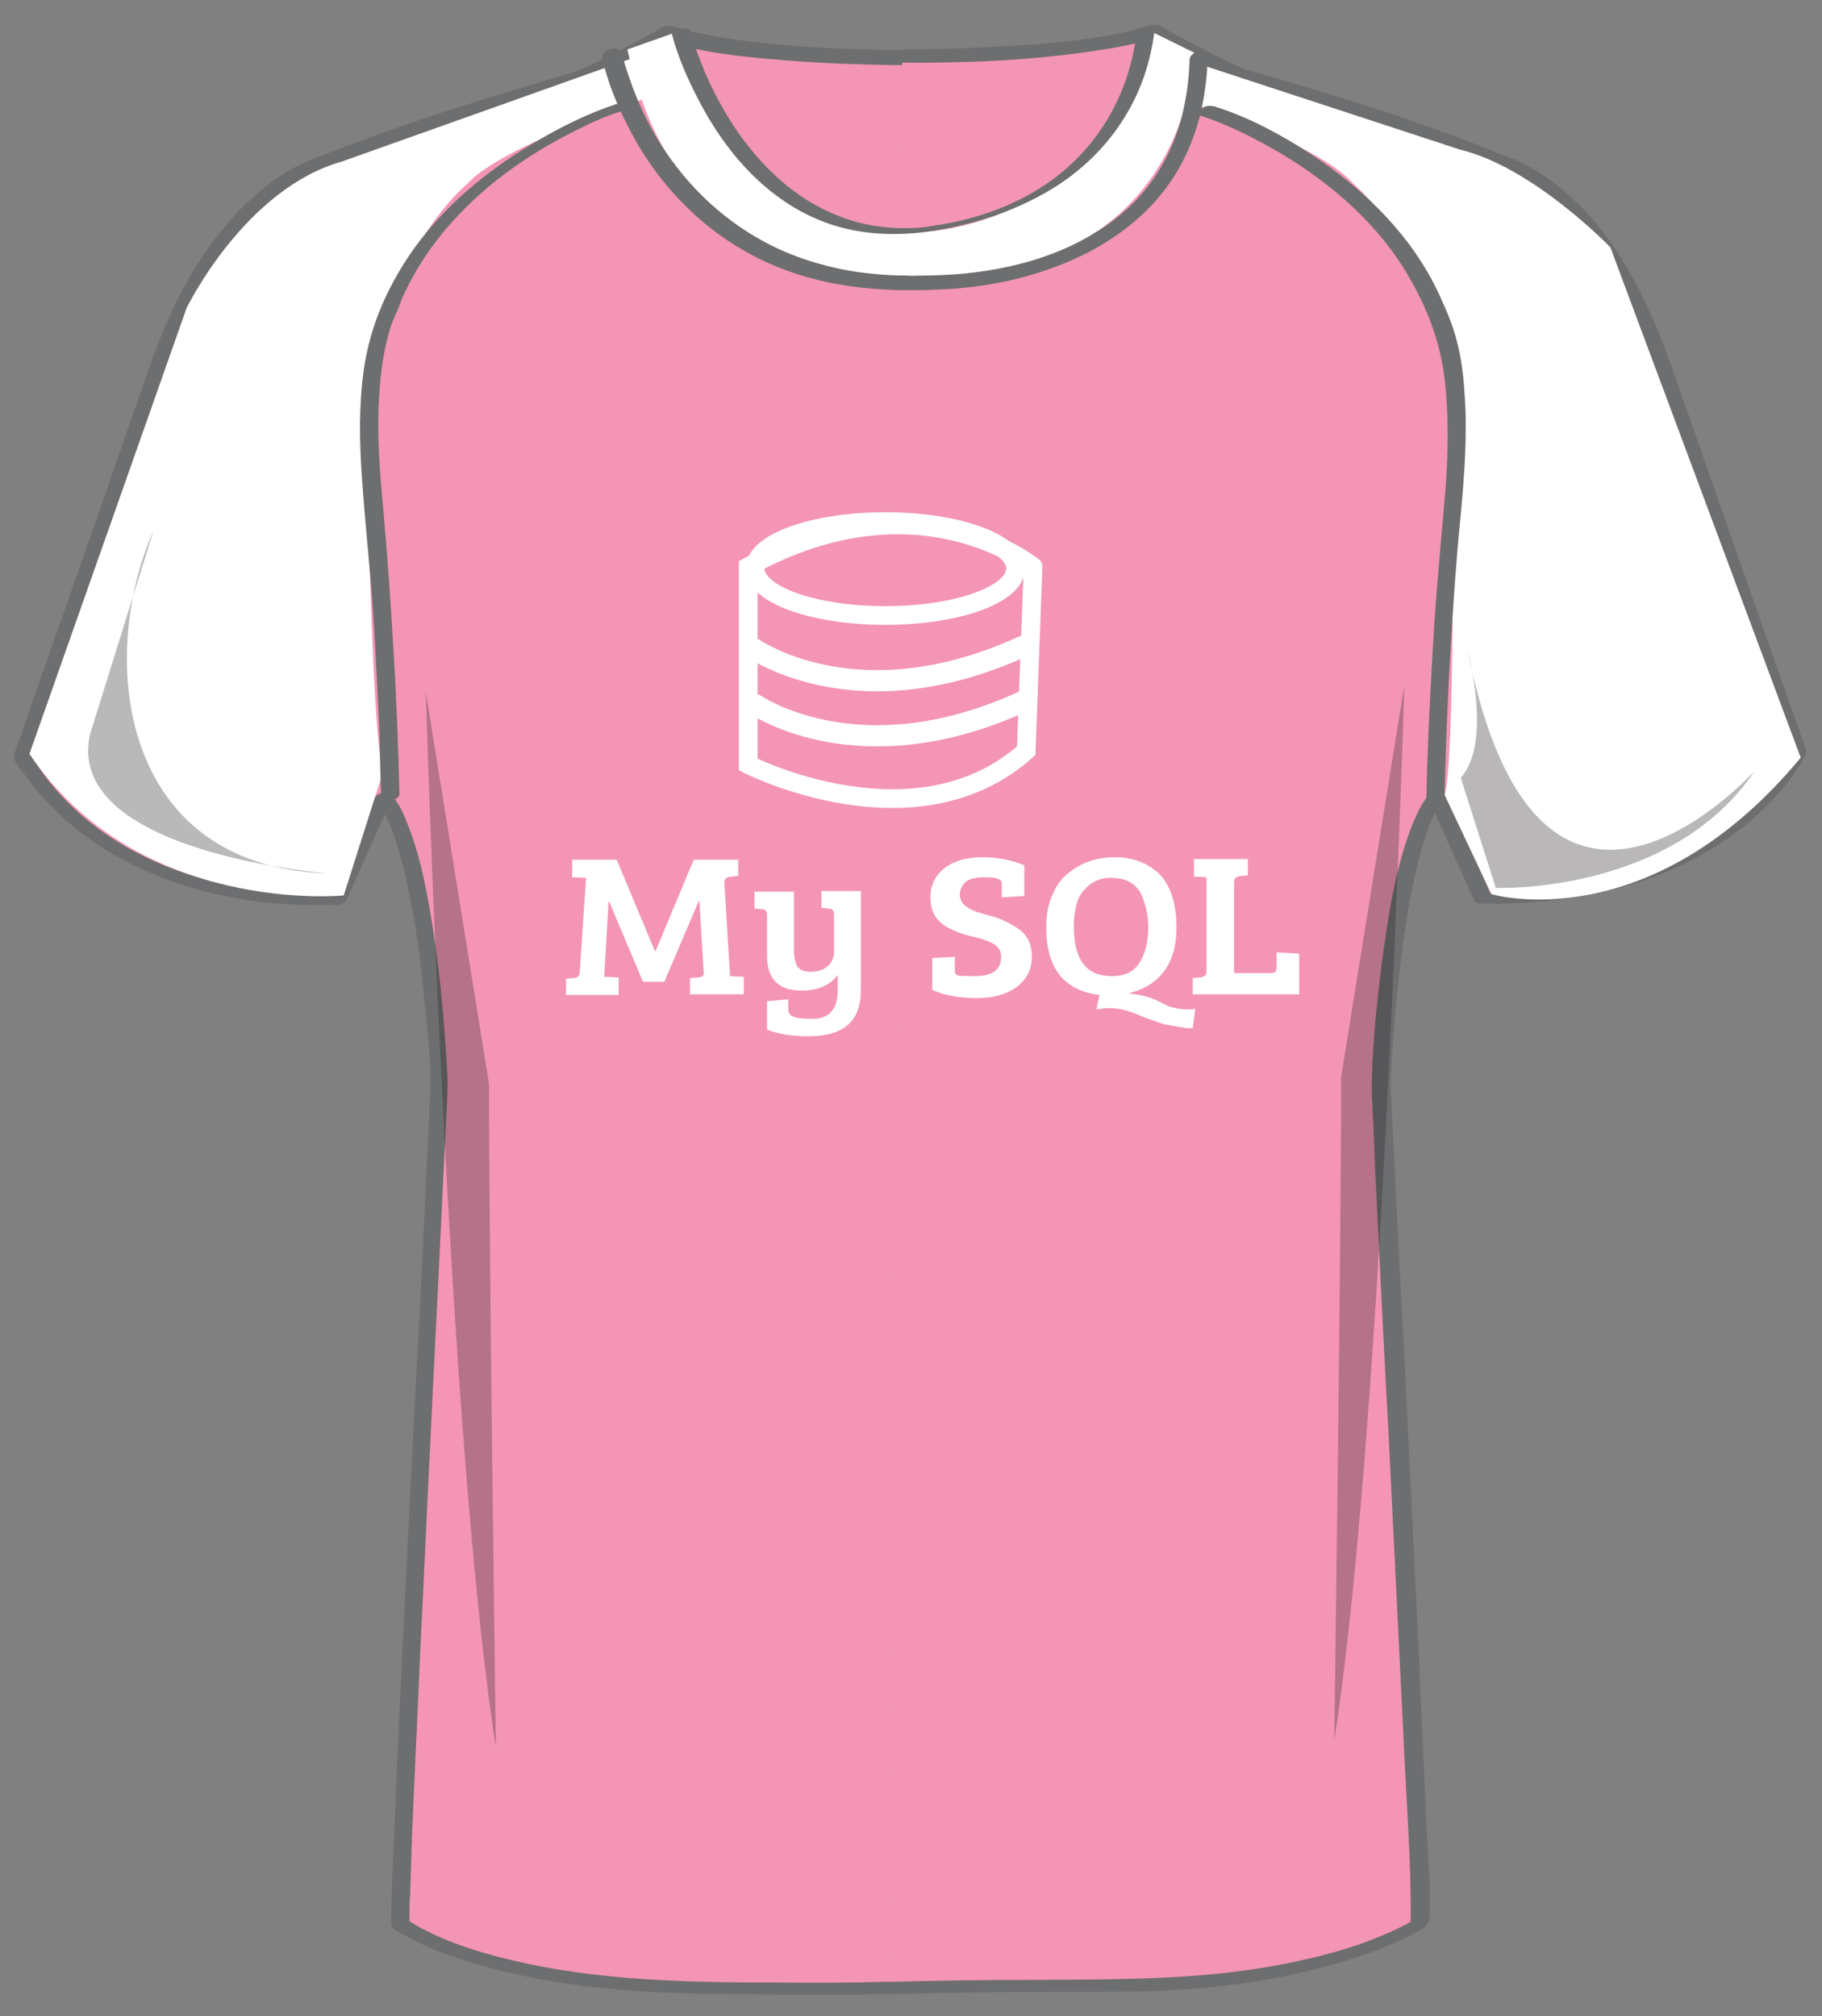<?xml version="1.0" encoding="utf-8"?>
<!-- Generator: Adobe Illustrator 25.0.0, SVG Export Plug-In . SVG Version: 6.00 Build 0)  -->
<svg version="1.1" id="Layer_1" xmlns="http://www.w3.org/2000/svg" xmlns:xlink="http://www.w3.org/1999/xlink" x="0px" y="0px"
	 viewBox="0 0 291 322" enable-background="new 0 0 291 322" xml:space="preserve">
<rect x="0" y="0" width="291" height="322" fill="#808080" stroke="none"/>
<path fill="#F495B5" d="M146.9,9c0,0-27.7,0.3-40.3-3.9c0,0-10.1,5.6-14.5,7.3c0,0-24.6,6.7-40.3,13.5c0,0-15.7,3.4-25.7,30.8
	L3.7,120.6c0,0,11.7,24.1,50.3,23l7.3-16.3c0,0,6.7,5,8.9,45.4c0.1,1.8-6.7,130-6.2,134.5c0,0,11.7,9,45.9,10.1c0,0,35,0.6,39.3-0.4
	"/>
<path fill="#6D6E70" d="M147,8h-2.4c-2.3,0-4.5-0.1-6.8-0.1c-6.4-0.2-12.7-0.6-19-1.4c-3-0.4-6-0.9-9-1.6c-1.2-0.3-2.6-1.1-3.9-0.6
	c-0.5,0.2-1,0.5-1.4,0.8c-2.5,1.4-5,2.7-7.6,4c-1.7,0.9-4,2-5.5,2.5C80,15,68.7,18.3,57.6,22.5c-2.9,1.1-5.8,2.1-8.6,3.3
	c-3.3,1.4-6.2,3.5-8.8,5.9c-7.7,7-12.7,16.6-16.1,26.3c-2.4,6.8-4.8,13.6-7.1,20.4l-9.9,28.2c-1.2,3.4-2.4,6.7-3.5,10.1
	c-0.3,0.9-0.7,1.9-1,2.8c-0.1,0.4-0.5,1-0.4,1.4c0.2,1.1,1.5,2.5,2.1,3.3c1.9,2.7,4.2,5,6.7,7.2c8.7,7.5,19.9,11.4,31.2,12.7
	c3.9,0.4,7.8,0.5,11.7,0.4c0.5,0,1.3-0.3,1.5-0.9c2.4-5.4,4.8-10.8,7.3-16.3c-0.8,0.2-1.7,0.4-2.5,0.7c-0.4-0.3,0.1,0.1,0.2,0.3
	c0.4,0.5,0.7,1,1,1.6c1.4,2.6,2.3,5.9,3.1,8.9c1.6,6.6,2.6,13.5,3.2,20.3c0.5,4.9,1.2,10,1,15c-0.2,5.9-0.6,11.8-0.8,17.6
	c-0.5,10.4-1,20.8-1.6,31.2l-1.8,35.7c-0.5,10.3-1,20.6-1.4,30.9c-0.2,5.6-0.6,11.3-0.6,16.9c0,0.6-0.1,1.1,0.4,1.6
	c0.4,0.4,0.9,0.6,1.4,0.9c3.1,1.8,6.5,3.1,9.9,4.2c12.3,3.9,25.4,5.1,38.2,5.3c10.9,0.1,21.8,0.4,32.6-0.1c1.5-0.1,3-0.1,4.4-0.4
	c1.8-0.4,1.3-2.2-0.5-1.8c0.3-0.1-0.1,0-0.4,0.1c-0.3,0-0.7,0.1-1,0.1c-0.9,0.1-1.8,0.1-2.8,0.1c-2.6,0.1-5.1,0.1-7.7,0.2
	c-6,0.1-11.9,0-17.9,0c-12.2-0.1-24.4-0.6-36.3-3.3c-4.7-1.1-9.4-2.4-13.8-4.5c-1-0.5-2.1-1-3-1.6c-0.2-0.1-0.5-0.4-0.7-0.4
	c-0.5-0.2,0.2,0.2,0.1,0.2c0,0,0,0.1,0,0v-0.3v-1c0-1,0-1.9,0.1-2.9c0.1-3.2,0.2-6.3,0.3-9.5c0.4-9.7,0.9-19.5,1.3-29.2
	c0.6-11.7,1.1-23.5,1.7-35.2c0.5-10.8,1.1-21.7,1.6-32.5c0.3-6.9,0.7-13.7,1-20.6c0.1-1.7,0.1-3.3,0-5.1c-0.5-8.6-1.3-17.2-2.8-25.7
	c-0.8-4.4-1.7-8.9-3.4-13.1c-0.6-1.6-1.3-3.3-2.4-4.6c-0.2-0.2-0.3-0.4-0.5-0.5c-0.7-0.5-2.2-0.1-2.5,0.7
	c-2.4,5.4-4.8,10.8-7.3,16.3l1.5-0.9C36.4,143.4,17.1,138,6.5,123c-0.4-0.6-0.8-1.2-1.2-1.9c-0.1-0.2-0.2-0.4-0.3-0.5
	c-0.2-0.2,0-0.1,0,0s-0.2,0.7,0,0.4c0.1-0.1,0.1-0.4,0.2-0.5c0.2-0.7,0.5-1.4,0.7-2.1c2.2-6.2,4.3-12.3,6.5-18.5
	c4.8-13.7,9.6-27.3,14.4-41c2.8-8.1,6.7-16.1,12.4-22.6c2.5-2.8,5.3-5.3,8.5-7.2c0.9-0.5,1.8-1,2.8-1.4c0.2-0.1,0.3-0.1,0.5-0.2
	s-0.3,0.1,0.1-0.1c0.2-0.1,0.4-0.1,0.6-0.2c1.5-0.5,3-1.2,4.6-1.8c3-1.2,6-2.3,9.1-3.4c5.8-2,11.7-3.9,17.6-5.6
	c3-0.9,6.1-1.7,9.1-2.6c4.1-1.3,7.9-3.6,11.7-5.6c1.1-0.6,2.3-1.2,3.4-1.9c-0.5,0-1,0.1-1.5,0.1c6.2,2,12.9,2.7,19.3,3.2
	c5.9,0.5,11.8,0.7,17.7,0.8h3.9C148.3,9.9,149,8,147,8L147,8z"/>
<path fill="#F495B5" d="M144.1,9c0,0,27.7,0.3,40.3-3.9c0,0,10.1,5.6,14.5,7.3c0,0,24.6,6.7,40.3,13.5c0,0,15.7,3.4,25.7,30.8
	l22.4,63.9c0,0-11.7,24.1-50.3,23l-7.3-16.3c0,0-6.7,5-8.9,45.4c-0.1,1.8,6.7,130,6.2,134.5c0,0-11.7,9-45.9,10.1
	c0,0-28.7,0-38.8,0.4"/>
<path fill="#6D6E70" d="M143.6,10c10.2,0.1,20.6-0.3,30.7-1.8c3.5-0.5,7-1.1,10.4-2.2c-0.5,0-0.9-0.1-1.4-0.1
	c3.5,2,7.1,3.9,10.7,5.6c2.5,1.2,4.9,2,7.5,2.8c10.9,3.1,21.8,6.5,32.4,10.7c4.7,1.9,9,3.4,13,6.6c7.9,6.5,13.2,16.1,16.6,25.6
	c4.3,12.1,8.5,24.2,12.7,36.4l7.5,21.3c0.6,1.8,1.3,3.6,1.9,5.4c0,0.1,0.1,0.4,0.2,0.5c0.3,0.3-0.2,0,0.1-0.3
	c-0.2,0.1-0.3,0.5-0.4,0.7c-7.5,12.9-23.3,19.5-37.6,21c-3.5,0.4-7,0.5-10.5,0.4l0.9,0.6c-2.4-5.4-4.8-10.8-7.3-16.3
	c-0.4-0.9-1.8-0.7-2.4-0.2c-1.4,1.1-2.2,3.1-2.9,4.7c-2.7,6.6-3.8,13.9-4.8,20.9c-0.9,6.7-1.6,13.4-1.8,20.2v2.1
	c0.2,3.8,0.4,7.7,0.5,11.5c0.7,14.5,1.4,28.9,2.2,43.4c0.8,16.3,1.6,32.5,2.4,48.8c0.4,9.4,1.2,18.8,1.1,28.2v0.8
	c0.2-0.2,0.3-0.5,0.5-0.7c-0.4,0.3-0.8,0.5-1.2,0.7c-0.2,0.1,0.1,0-0.4,0.2c-0.3,0.2-0.6,0.3-0.8,0.4c-0.7,0.4-1.5,0.7-2.2,1
	c-5.2,2.3-10.8,3.7-16.4,4.8c-13.3,2.6-26.7,2.4-40.1,2.5c-7.5,0-15,0.1-22.4,0.3c-1.6,0.1-2.3,2-0.3,2c11.9-0.4,23.8-0.4,35.6-0.4
	c12.7,0,25.9-1.3,38.1-5.2c3.5-1.1,6.9-2.4,10.1-4.1c1.1-0.6,2.4-1.1,2.5-2.5c0.3-5.1-0.3-10.3-0.5-15.4c-0.4-9.7-0.9-19.4-1.3-29.2
	c-0.6-11.6-1.1-23.1-1.7-34.7c-0.5-10.5-1.1-21-1.6-31.5c-0.3-6.7-0.7-13.4-1-20.1c-0.1-1.5-0.1-3,0-4.6c0.5-8.5,1.3-17.1,2.7-25.5
	c0.8-4.4,1.7-8.8,3.2-13c0.4-1.1,0.9-2.1,1.4-3.1c0.2-0.3,0.4-0.6,0.6-1c0.2-0.3-0.1,0,0.3-0.4c0.2-0.2,0.5-0.5,0.1-0.2
	c-0.8-0.1-1.6-0.1-2.4-0.2c2.4,5.4,4.8,10.8,7.3,16.3c0.2,0.4,0.5,0.6,0.9,0.6c13.2,0.3,26.7-2.1,38-9.3c5.4-3.5,10.4-8.1,13.7-13.7
	c0.5-0.9,0.6-1.3,0.2-2.3c-0.9-2.4-1.7-4.9-2.6-7.3c-3.1-8.8-6.2-17.7-9.3-26.5c-2.9-8.2-5.7-16.4-8.6-24.6
	c-2.9-8.4-6.3-16.6-11.8-23.7c-4.2-5.3-9.5-10-16-12.2c-2.2-0.8-4.4-1.8-6.7-2.6c-3.6-1.4-7.2-2.6-10.9-3.9
	c-6.1-2-12.3-3.9-18.5-5.7l-4.2-1.2c-2-0.6-3.9-1.7-5.8-2.6c-2.5-1.3-5-2.6-7.4-3.9c-0.4-0.2-0.8-0.5-1.2-0.7
	c-1.2-0.5-2.9,0.4-4.1,0.7c-6.1,1.5-12.6,2.1-18.9,2.5c-5.2,0.3-10.5,0.5-15.7,0.6h-2.2c-0.6,0-1.6,0.2-1.9,0.9
	C142.5,9.5,142.9,10,143.6,10L143.6,10z"/>
<path fill="#FFFFFF" d="M108.1,5.1c0,0,4,32.3,40.9,31.8c0,0,28.9-2.2,35-31.8l6.7,3.3c0,0,0,36.3-44.7,36.3c0,0-36.8,4.5-45.8-36.8
	L108.1,5.1z"/>
<path fill="#FFFFFF" d="M102.1,8.9l5.2,5.4c0,0-26.8,8.4-32.7,15.1c0,0-17.6,14.2-15.9,46.9c0,0,0.8,42.7,2.5,46.9L54.9,143
	c0,0-32.7,3.3-50.2-22.6l25.1-71.2c0,0,9.2-19,24.8-23.4L102.1,8.9L102.1,8.9z M190.8,10l-3.3,5.6c0,0,22.8,7,28.6,13.7
	c0,0,17.6,14.2,15.9,46.9c0,0,0.4,46.6-1.3,50.7l7.5,15.9c0,0,25.1,7.5,49.4-21.8l-30.4-81.5c0,0-12.3-12.8-24-15.6L190.8,10z"/>
<g>
	<path fill="#6D6E70" d="M96.2,9.3c1,4.6,3.1,9.2,5.4,13.3c5.1,8.9,12.9,16.1,22.5,20c8.5,3.5,17.7,4.1,26.7,3.6
		c8-0.4,16.1-2.3,23.2-6c4.5-2.4,8.7-5.6,11.8-9.6c3.6-4.6,5.8-10.2,6.6-16c0.3-1.8,0.4-3.5,0.5-5.3c0.1-1.5-2.9-1.2-2.9,0.2
		c-0.2,6.1-1.5,12.1-4.7,17.4c-2.5,4.2-6.1,7.7-10.3,10.2c-6.7,4.2-14.7,6.1-22.3,6.7c-1.7,0.1-3.4,0.2-5.1,0.2h0.1
		c-1,0-2.1,0.1-3.1,0c-1.8,0-3.6-0.1-5.4-0.3c-3.3-0.3-6.6-1-9.8-2c-9.9-3.1-18.1-9.7-23.7-18.4c-3-4.6-4.9-9.5-6.4-14.7
		c0-0.1,0-0.2-0.1-0.2C98.8,7.1,95.9,7.9,96.2,9.3L96.2,9.3z"/>
	<path fill="#6D6E70" d="M107.3,5.4c1.1,4.2,3,8.3,5.1,12.1c4.1,7.4,10.1,14.1,18.1,17.5c5.6,2.4,11.7,2.8,17.7,2
		c6.8-1,13.6-3.1,19.6-6.7c8-4.8,13.8-12.4,15.9-21.5c0.3-1.4,0.6-2.7,0.7-4.1c0-0.2-2.8,0-2.9,0.8c-1.2,9.4-5.9,17.8-13.7,23.4
		c-5.3,3.8-11.6,6-17.7,7c-0.9,0.1-1.6,0.3-2.7,0.4c-0.3,0-0.7,0.1-1,0.1h-0.3c-0.3,0,0.2,0,0,0c-3.9,0.2-7.9-0.3-11.6-1.7
		c-8-2.9-14.1-9.2-18.4-16.3c-1.6-2.7-3.1-5.6-4.2-8.6c-0.4-1-0.8-2-1.1-3.1c-0.2-0.5-0.3-1.2-0.5-1.7c0-0.1,0-0.2-0.1-0.2
		C110.1,4.1,107.2,4.8,107.3,5.4L107.3,5.4z"/>
</g>
<g>
	<path fill="#6D6E70" d="M98.5,16.6c-4.6,1.5-9,3.7-13.2,6.2c-8.5,5-16.3,11.7-21.4,20.3c-3,5-5,10.3-5.8,16s-0.7,11.4-0.3,17.1
		c0.5,7.3,1.3,14.5,1.8,21.7c0.4,6.3,0.7,12.6,1,18.9c0.1,3.4,0.1,6.9,0.3,10.3v0.5c0,0.8,2.9,0.3,2.9-0.8c-0.2-7.9-0.5-15.8-1-23.7
		c-0.4-6.9-0.9-13.9-1.5-20.8c-0.6-6.5-1.2-13.1-0.7-19.6c0.2-3.4,0.7-6.9,1.7-10.2c0.2-0.7,0.5-1.4,0.8-2.1
		c0.1-0.3,0.1-0.2,0.1-0.2c0.4-0.8,0.7-1.7,1-2.5c4.1-9.3,11.4-16.8,19.8-22.3c3.3-2.2,6.9-4.1,10.5-5.8c1.1-0.5,2.3-1,3.4-1.4
		c0.3-0.1,0.6-0.2,1-0.3c0.5-0.2-0.3,0.1,0,0c0.4-0.1,1.4-0.5,1.3-1.1C100,16.3,98.9,16.5,98.5,16.6z"/>
</g>
<g>
	<path fill="#6D6E70" d="M191.8,18.5c4.4,1.4,8.6,3.6,12.6,5.9c8.4,5,16.1,11.7,20.9,20.3c2.8,4.9,4.7,10,5.4,15.6
		c0.7,5.8,0.6,11.6,0.2,17.4c-0.6,7.2-1.3,14.4-1.8,21.6c-0.6,9.5-1.1,19.1-1.3,28.6c0,1.1,2.9,0.5,2.9-0.4c0.2-8,0.5-16.1,1-24.1
		c0.4-7.1,0.9-14.2,1.6-21.2c0.6-6.5,1.1-13,0.6-19.5c-0.2-3.4-0.7-6.9-1.8-10.2c-0.6-1.9-1.5-3.8-2.3-5.6
		c-4.3-9.2-11.8-16.6-20.3-22.2c-4.7-3.1-9.9-5.9-15.2-7.6c-0.1,0-0.2-0.1-0.3-0.1c-0.7-0.2-1.5-0.1-2,0.3
		C191.8,17.6,191.1,18.3,191.8,18.5L191.8,18.5z"/>
</g>
<path opacity="0.3" fill="#231F20" enable-background="new    " d="M68,110.5c0,0,0.1,3.3,0.3,9.1c1,28.6,4.4,117.7,10.9,159.5
	c0,0-1.1-78.1-1.1-106L68,110.5z M224.3,109.4c0,0-0.1,3.3-0.3,9.1c-1,28.6-4.4,117.7-10.9,159.5c0,0,1.1-78.1,1.1-106L224.3,109.4
	L224.3,109.4z"/>
<path opacity="0.31" fill="#231F20" enable-background="new    " d="M24.5,84.8c-8.9,20.1-5.6,53.6,27.9,54.7c0,0-42.4-3.3-38-22.3
	L24.5,84.8L24.5,84.8z"/>
<path opacity="0.32" fill="#231F20" enable-background="new    " d="M234.4,103.8c0,0,4,14.9-1.1,20.4l5.6,17.6
	c0,0,27.9,1.1,41.3-18.6C280.1,123.1,245.8,161.7,234.4,103.8z"/>
<g>
	<g>
		<path fill="#FFFFFF" d="M98.5,137.3l6.1,14.6h0.1l6.1-14.6h7.1v2.6l-1.2,0.1c-0.7,0.1-1.1,0.4-1,1.1l0.9,14.8l2.2,0.1v2.8h-8.6
			v-2.6l1.3-0.1c0.6,0,1-0.3,0.9-0.8l-0.7-11.4h-0.1l-5.5,12.9h-3.4L97.3,144h-0.1l-0.7,12l2.3,0.1v2.8h-8.4v-2.6l1.3-0.1
			c0.5,0,0.8-0.3,0.9-0.9l1-15.1l-2.2-0.1v-2.8H98.5L98.5,137.3z M133.8,158.2v-2.5c-1.3,1.7-3.2,2.5-5.8,2.5
			c-3.7,0-5.5-1.9-5.5-5.6v-6.5c0-0.6-0.3-0.9-0.9-0.9l-1.1-0.1v-2.7h6.3v9.3c0,1.1,0.2,2,0.5,2.6c0.4,0.6,1.1,0.9,2.2,0.9
			s2-0.3,2.7-0.9s1-1.4,1-2.3v-5.9c0-0.4-0.1-0.6-0.2-0.8c-0.1-0.1-0.4-0.2-0.7-0.2l-1.1-0.1v-2.7h6.3V158c0,2.6-0.7,4.5-2.1,5.7
			s-3.5,1.8-6.3,1.8s-5-0.4-6.6-1.1v-4.5l3.4-0.3v1.6c0,0.6,0.3,1,0.9,1.2s1.4,0.3,2.5,0.3C132.2,162.9,133.8,161.4,133.8,158.2
			L133.8,158.2z M155.6,155.9c2.9,0,4.3-1,4.3-3.1c0-1.1-0.6-1.9-1.9-2.4c-0.7-0.3-1.5-0.6-2.6-0.8c-1.1-0.3-1.9-0.5-2.6-0.8
			s-1.4-0.6-2.1-1.1c-1.4-1-2.1-2.4-2.1-4.4s0.8-3.5,2.3-4.7c1.5-1.1,3.5-1.7,5.9-1.7s4.7,0.4,6.8,1.3v4.9l-3.6,0.2v-1.9
			c0-0.3,0-0.6-0.1-0.7c-0.3-0.4-1.1-0.6-2.5-0.6s-2.5,0.2-3.1,0.7s-1,1.2-1,2.1c0,0.7,0.3,1.3,0.9,1.8c0.4,0.3,0.9,0.6,1.7,0.9
			c0.8,0.2,1.5,0.5,2.4,0.7c0.8,0.2,1.6,0.5,2.2,0.8c0.7,0.3,1.3,0.7,2.1,1.2c1.5,1,2.2,2.5,2.2,4.5s-0.8,3.6-2.4,4.8
			c-1.6,1.2-3.7,1.8-6.4,1.8s-5-0.4-7.1-1.3V153l3.6-0.2v2c0,0.3,0,0.6,0.1,0.7c0.1,0.2,0.4,0.3,0.9,0.4
			C153.8,155.8,154.6,155.9,155.6,155.9L155.6,155.9z M187.9,148.1c0,2.8-0.6,5.1-1.9,6.9s-3.2,3-5.6,3.6v0.1
			c1.8,0.1,3.6,0.6,5.2,1.5c1.2,0.7,2.6,1,4.2,1c0.4,0,0.7,0,1.1-0.1l-0.4,3.1h-1l-3.5-0.6c-1.5-0.5-3-1-4.4-1.6
			c-1.6-0.7-3.1-1-4.5-1c-0.7,0-1.3,0.1-2,0.2l0.5-2.3c-5.7-0.7-8.5-4.3-8.5-10.8c0-2,0.3-3.7,1-5.2c0.6-1.5,1.5-2.7,2.6-3.5
			c2.1-1.7,4.5-2.5,7.4-2.5c2.8,0,5.2,0.9,7.1,2.7C186.9,141.4,187.9,144.2,187.9,148.1L187.9,148.1z M171.5,147.9c0,5.4,2,8,6.1,8
			c2.2,0,3.7-0.8,4.6-2.5c0.8-1.4,1.2-3.2,1.2-5.3c0-1.9-0.4-3.6-1.1-5.2c-0.4-0.9-1-1.5-1.8-2s-1.9-0.7-3.2-0.7s-2.4,0.4-3.4,1.2
			c-0.9,0.8-1.6,1.7-1.9,2.8C171.7,145.3,171.5,146.5,171.5,147.9L171.5,147.9z M207.5,158.8h-17v-2.6l1.2-0.1c0.7-0.1,1-0.4,1-0.9
			v-15.1l-2-0.1v-2.8h8.6v2.6l-1.2,0.1c-0.7,0.1-1,0.4-1,1v14.5h5.9c0.3,0,0.6-0.1,0.7-0.2s0.2-0.4,0.2-0.8v-2.3l3.6,0.2
			L207.5,158.8L207.5,158.8z"/>
	</g>
	<g>
		<ellipse fill="none" stroke="#FFFFFF" stroke-width="2.983" stroke-miterlimit="10" cx="141.4" cy="90.8" rx="20.8" ry="7.5"/>
		<path fill="none" stroke="#FFFFFF" stroke-width="2.983" stroke-miterlimit="10" d="M119.5,90.5v31.6c0,0,26.7,13.6,44.4-2.2
			l1.1-29.4C165,90.5,146.7,75.5,119.5,90.5z"/>
		<path fill="none" stroke="#FFFFFF" stroke-width="3.383" stroke-miterlimit="10" d="M120.1,103.4c0,0,17,12.4,44.4-0.7
			 M120.1,112.2c0,0,17,12.4,44.4-0.7"/>
	</g>
</g>
</svg>
